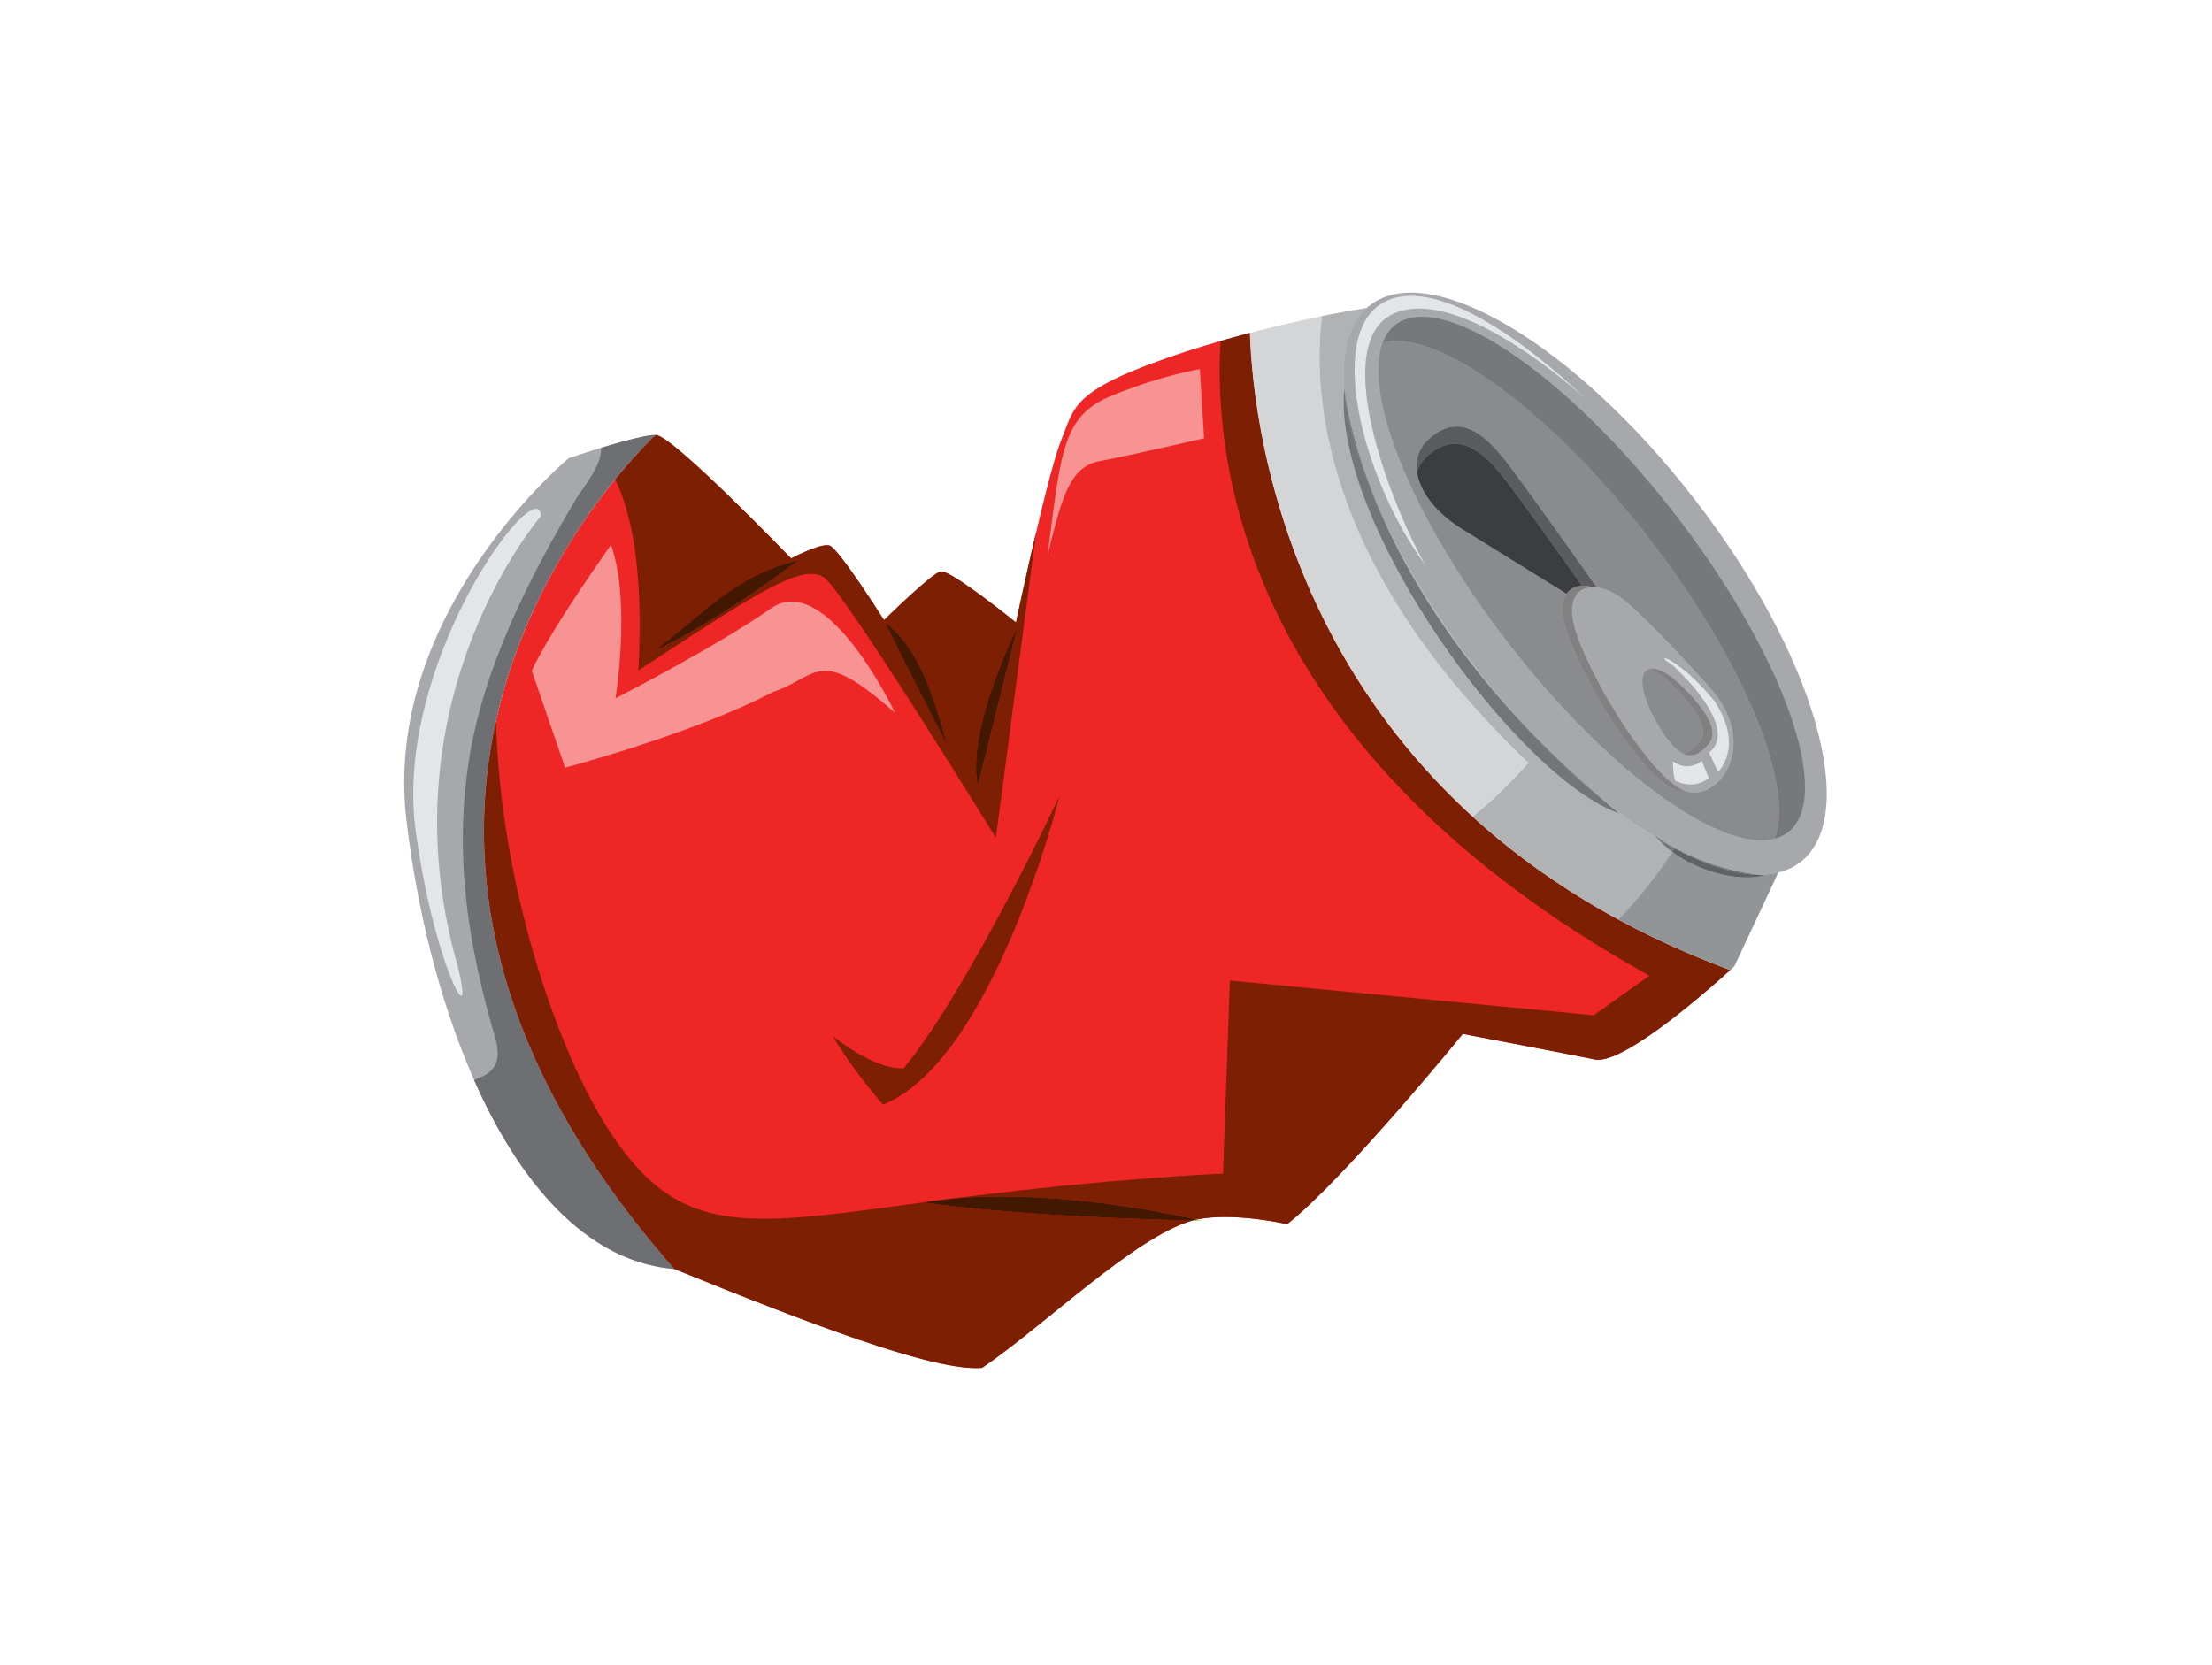 <svg width="93" height="70" viewBox="0 0 93 70" fill="none" xmlns="http://www.w3.org/2000/svg">
<g id="recycling=can--5">
<g id="Group 90">
<path id="path1534" d="M27.573 18.289C28.29 18.316 33.262 23.481 33.262 23.481C33.262 23.481 34.458 22.844 34.861 22.931C35.243 23.019 37.167 26.076 37.167 26.076C37.167 26.076 39.155 24.115 39.547 24.028C39.949 23.93 42.715 26.173 42.715 26.173C42.715 26.173 44.046 19.878 44.629 18.473C45.212 17.072 44.991 16.388 49.858 14.782C50.807 14.477 51.715 14.219 52.55 13.998C52.684 18.121 54.414 33.964 72.743 40.789C71.929 41.526 68.386 44.677 67.115 44.56C65.925 44.315 61.5 43.474 61.5 43.474C61.5 43.474 56.509 49.598 54.112 51.475C54.112 51.475 51.678 50.905 50.103 51.328C47.669 52.045 43.928 55.719 41.294 57.513C39.4 57.684 34.415 55.823 28.358 53.359C10.799 33.427 27.573 18.289 27.573 18.289Z" fill="#EE2625"/>
<path id="path1536" d="M17.084 34.457C16.072 25.751 23.913 19.265 23.913 19.265C23.913 19.265 26.862 18.266 27.573 18.289C27.573 18.289 10.799 33.428 28.357 53.359C21.925 52.843 18.1 43.159 17.084 34.457Z" fill="#A7A8AB"/>
<path id="path1538" d="M28.317 53.356C28.311 53.353 28.304 53.353 28.294 53.353C28.304 53.353 28.311 53.353 28.317 53.356ZM28.28 53.353C28.27 53.349 28.26 53.349 28.25 53.349C28.26 53.349 28.27 53.349 28.28 53.353ZM28.244 53.349C28.233 53.346 28.22 53.346 28.21 53.346C28.22 53.346 28.233 53.346 28.244 53.349ZM28.203 53.343C24.61 52.974 21.837 49.726 19.93 45.408C19.93 45.408 19.927 45.408 19.927 45.411C21.837 49.729 24.61 52.974 28.203 53.343Z" fill="#A7A8AB"/>
<path id="path1540" d="M25.267 18.832C25.84 18.658 26.487 18.473 26.973 18.369C26.49 18.473 25.843 18.654 25.267 18.829C25.267 18.829 25.267 18.829 25.267 18.832Z" fill="#A7A8AB"/>
<path id="path1542" d="M28.357 53.359C22.323 46.508 20.342 40.222 20.346 34.923C20.349 24.809 27.573 18.289 27.573 18.289C27.566 18.289 27.56 18.289 27.553 18.289C27.419 18.289 27.214 18.319 26.973 18.37C26.487 18.474 25.84 18.658 25.267 18.832C25.33 19.556 24.476 20.552 24.194 21.018C22.176 24.424 20.252 28.235 19.682 32.187C19.105 36.18 19.705 39.81 20.822 43.648C21.147 44.788 20.674 45.143 19.93 45.408C21.837 49.726 24.61 52.974 28.203 53.343C28.207 53.346 28.21 53.346 28.21 53.346C28.22 53.346 28.233 53.346 28.243 53.349C28.247 53.349 28.247 53.349 28.25 53.349C28.26 53.349 28.27 53.349 28.28 53.353C28.284 53.353 28.29 53.353 28.294 53.353C28.304 53.353 28.311 53.353 28.317 53.356C28.331 53.356 28.344 53.356 28.357 53.359Z" fill="#6D6F73"/>
<path id="path1544" d="M42.715 26.173C42.715 26.173 42.983 24.91 43.328 23.388C42.98 24.91 42.715 26.173 42.715 26.173Z" fill="#86D018"/>
<path id="path1546" d="M41.87 35.227L43.563 22.379C43.482 22.721 43.405 23.059 43.328 23.388C42.983 24.91 42.715 26.173 42.715 26.173C42.715 26.173 40.063 24.025 39.577 24.025C39.567 24.025 39.557 24.025 39.547 24.028C39.155 24.115 37.167 26.076 37.167 26.076C37.167 26.076 35.243 23.019 34.861 22.932C34.834 22.928 34.804 22.925 34.77 22.925C34.308 22.925 33.262 23.482 33.262 23.482C33.262 23.482 28.29 18.316 27.573 18.289C27.573 18.289 26.856 18.946 25.867 20.16C26.524 21.507 27.07 23.901 26.842 28.185C30.664 25.704 32.93 24.132 34.11 24.132C34.341 24.132 34.529 24.192 34.683 24.316C35.615 25.07 41.87 35.227 41.87 35.227ZM42.782 26.334L41.116 33.022C41.116 33.022 40.472 31.225 42.782 26.334ZM37.211 26.173C38.662 27.253 39.269 29.338 39.828 31.342C39.828 31.342 38.535 28.882 37.211 26.173ZM33.573 23.555C33.573 23.555 30.215 26.133 27.469 27.387C29.437 25.965 30.821 24.206 33.573 23.555Z" fill="#7D1F03"/>
<path id="path1548" d="M41.035 57.526C41.126 57.526 41.213 57.523 41.294 57.513C43.928 55.719 47.669 52.045 50.103 51.328C50.11 51.325 50.113 51.325 50.12 51.325C48.551 51.288 42.678 51.123 38.816 50.557C36.011 50.939 33.868 51.247 32.135 51.247C29.226 51.247 27.456 50.379 25.599 47.523C23.373 44.094 21.036 37.111 20.852 30.337C19.518 36.417 20.473 44.406 28.358 53.359C34.157 55.719 38.974 57.526 41.035 57.526Z" fill="#7D1F03"/>
<path id="path1550" d="M51.316 14.34C51.39 14.32 51.461 14.296 51.534 14.276C51.461 14.296 51.39 14.317 51.316 14.34ZM52.302 14.065C52.386 14.042 52.47 14.018 52.55 13.998C52.47 14.018 52.386 14.042 52.302 14.065Z" fill="#86D018"/>
<path id="path1552" d="M54.112 51.475C56.509 49.598 61.5 43.474 61.5 43.474C61.5 43.474 65.925 44.315 67.115 44.56C67.139 44.563 67.162 44.563 67.186 44.563C68.516 44.563 71.946 41.513 72.743 40.788C72.187 40.581 71.644 40.363 71.114 40.142C71.108 40.138 71.101 40.135 71.094 40.132C71.084 40.128 71.074 40.121 71.061 40.118C70.33 39.806 69.629 39.481 68.956 39.143C68.952 39.139 68.945 39.136 68.942 39.133C68.936 39.129 68.929 39.126 68.922 39.126C67.856 38.586 66.861 38.016 65.932 37.416C53.958 29.723 52.664 17.538 52.55 13.998C52.47 14.018 52.386 14.041 52.302 14.065C52.054 14.132 51.796 14.203 51.534 14.276C51.461 14.296 51.39 14.32 51.316 14.34C50.998 19.593 52.383 31.6 69.348 41.026L67.005 42.689L51.709 41.231L51.42 49.35C51.42 49.35 46.818 49.521 39.879 50.416C40.616 50.342 41.371 50.312 42.118 50.312C45.806 50.312 49.399 51.073 50.301 51.281C50.676 51.2 51.092 51.173 51.504 51.173C52.815 51.173 54.112 51.475 54.112 51.475Z" fill="#7D1F03"/>
<path id="path1554" d="M52.55 13.998C56.184 13.043 58.654 12.785 58.654 12.785L75.264 35.626L72.915 40.631C72.915 40.631 72.847 40.691 72.743 40.789C54.414 33.964 52.684 18.121 52.55 13.998Z" fill="#D4D5D6"/>
<path id="path1556" d="M72.743 40.789C72.723 40.779 72.7 40.772 72.68 40.765C72.666 40.758 72.653 40.755 72.64 40.748C72.636 40.748 72.633 40.748 72.633 40.745C72.113 40.551 71.607 40.349 71.114 40.142C71.644 40.363 72.187 40.581 72.743 40.789ZM71.094 40.132C71.084 40.128 71.074 40.121 71.061 40.118C71.074 40.121 71.084 40.128 71.094 40.132ZM68.956 39.143C68.952 39.139 68.945 39.136 68.942 39.133C68.945 39.136 68.952 39.139 68.956 39.143ZM68.922 39.126C68.724 39.022 68.526 38.921 68.332 38.818C67.487 38.372 66.686 37.902 65.932 37.416C66.861 38.016 67.856 38.586 68.922 39.126Z" fill="#681A03"/>
<path id="path1558" d="M72.743 40.789C72.723 40.779 72.703 40.772 72.68 40.765C72.7 40.772 72.723 40.779 72.743 40.789ZM72.64 40.748C72.636 40.748 72.633 40.748 72.633 40.745C72.633 40.748 72.636 40.748 72.64 40.748ZM68.332 38.818C68.235 38.767 68.138 38.714 68.04 38.66C68.134 38.563 68.238 38.459 68.335 38.355C69.07 37.55 69.727 36.706 70.31 35.824C70.075 35.653 69.864 35.462 69.686 35.261C68.945 34.812 68.181 34.269 67.407 33.642C67.628 33.833 67.859 34.024 68.091 34.212C63.783 32.706 55.986 21.976 56.512 16.304C56.398 14.813 56.697 13.636 57.458 12.952C56.965 13.029 56.335 13.14 55.59 13.291C55.192 16.438 55.503 23.739 64.266 32.076C63.445 33.015 62.654 33.746 61.923 34.346C63.103 35.422 64.433 36.454 65.932 37.416C66.686 37.902 67.487 38.372 68.332 38.818ZM63.87 30.27C63.254 29.586 62.647 28.862 62.057 28.097C60.404 25.965 59.08 23.79 58.138 21.765C59.204 24.159 60.967 27.135 63.87 30.27Z" fill="#B0B2B4"/>
<path id="path1560" d="M71.114 40.142C71.108 40.138 71.101 40.135 71.094 40.132C71.101 40.135 71.108 40.138 71.114 40.142ZM71.061 40.118C70.333 39.806 69.629 39.481 68.956 39.143C69.629 39.481 70.33 39.806 71.061 40.118ZM68.942 39.133C68.935 39.129 68.929 39.126 68.922 39.126C68.929 39.126 68.935 39.129 68.942 39.133Z" fill="#681A03"/>
<path id="path1562" d="M72.68 40.765C72.666 40.759 72.653 40.755 72.64 40.748C72.653 40.755 72.666 40.759 72.68 40.765ZM72.633 40.745C71.081 40.165 69.653 39.518 68.332 38.818C68.526 38.922 68.724 39.022 68.922 39.126C68.929 39.126 68.935 39.129 68.942 39.133C68.945 39.136 68.952 39.139 68.956 39.143C69.629 39.481 70.333 39.806 71.061 40.118C71.074 40.122 71.084 40.128 71.094 40.132C71.101 40.135 71.108 40.138 71.114 40.142C71.607 40.35 72.113 40.551 72.633 40.745Z" fill="#561603"/>
<path id="path1564" d="M72.743 40.789C72.847 40.691 72.915 40.631 72.915 40.631L74.765 36.685C74.52 36.746 74.255 36.776 73.977 36.776C73.937 36.776 73.9 36.776 73.86 36.776C73.974 36.789 74.091 36.8 74.208 36.809C73.97 36.87 73.712 36.897 73.444 36.897C72.408 36.897 71.195 36.478 70.31 35.824C69.727 36.706 69.07 37.55 68.335 38.355C68.238 38.459 68.134 38.563 68.04 38.66C68.138 38.714 68.235 38.767 68.332 38.818C69.653 39.518 71.081 40.165 72.633 40.745C72.633 40.748 72.636 40.748 72.64 40.748C72.653 40.755 72.666 40.758 72.68 40.765C72.703 40.772 72.723 40.779 72.743 40.789Z" fill="#929597"/>
<path id="path1566" d="M62.057 28.098C67.055 34.56 73.166 38.208 75.7 36.247C78.238 34.279 76.25 27.444 71.242 20.988C66.24 14.518 60.133 10.871 57.595 12.838C55.051 14.796 57.049 21.631 62.057 28.098Z" fill="#A7A8AB"/>
<path id="path1568" d="M74.614 35.261C74.822 35.211 75.006 35.12 75.177 34.996C77.108 33.498 74.983 27.511 70.421 21.618C66.566 16.633 62.204 13.318 59.784 13.318C59.342 13.318 58.966 13.428 58.668 13.656C58.43 13.844 58.252 14.095 58.135 14.404C58.145 14.404 58.155 14.4 58.165 14.397C58.329 14.357 58.504 14.337 58.695 14.337C58.788 14.337 58.886 14.34 58.986 14.35C58.986 14.35 58.986 14.35 58.99 14.35C59 14.354 59.013 14.354 59.023 14.354C59.063 14.36 59.1 14.364 59.141 14.37H59.144C59.184 14.377 59.224 14.384 59.264 14.39C59.301 14.397 59.338 14.404 59.375 14.411C59.392 14.414 59.409 14.417 59.425 14.421C59.425 14.421 59.429 14.421 59.429 14.424C59.482 14.434 59.536 14.447 59.59 14.461C59.59 14.461 59.59 14.461 59.593 14.461C61.869 15.051 65.221 17.662 68.369 21.44C68.372 21.44 68.372 21.44 68.372 21.44C68.429 21.51 68.49 21.584 68.55 21.654C68.553 21.661 68.56 21.668 68.567 21.675C68.604 21.721 68.644 21.768 68.681 21.815C68.711 21.852 68.741 21.892 68.775 21.929C68.855 22.03 68.932 22.127 69.013 22.228C69.039 22.265 69.07 22.298 69.096 22.335C69.096 22.338 69.1 22.338 69.1 22.338C69.1 22.342 69.1 22.342 69.1 22.342C69.143 22.395 69.187 22.452 69.231 22.509C69.264 22.549 69.294 22.59 69.324 22.63C72.75 27.055 74.802 31.533 74.799 34.121C74.795 34.56 74.735 34.943 74.614 35.261Z" fill="#77787C"/>
<path id="path1570" d="M74.051 35.331C74.252 35.331 74.44 35.311 74.614 35.261C74.735 34.942 74.795 34.56 74.799 34.121C74.802 31.533 72.75 27.055 69.324 22.63C69.294 22.589 69.264 22.549 69.231 22.509C69.187 22.452 69.143 22.395 69.1 22.341C69.1 22.341 69.1 22.341 69.1 22.338C69.1 22.338 69.096 22.338 69.096 22.335C69.07 22.298 69.039 22.264 69.013 22.227C68.932 22.127 68.855 22.03 68.775 21.929C68.741 21.892 68.711 21.852 68.681 21.815C68.644 21.768 68.604 21.721 68.567 21.674C68.56 21.668 68.553 21.661 68.55 21.654C68.49 21.584 68.429 21.51 68.372 21.44C68.372 21.44 68.372 21.44 68.369 21.44C65.221 17.662 61.869 15.05 59.593 14.46C59.59 14.46 59.59 14.46 59.59 14.46C59.536 14.447 59.482 14.434 59.429 14.424C59.429 14.42 59.425 14.42 59.425 14.42C59.409 14.417 59.392 14.414 59.375 14.41C59.338 14.403 59.301 14.397 59.264 14.39C59.224 14.383 59.184 14.377 59.144 14.37H59.141C59.1 14.363 59.063 14.36 59.023 14.353C59.013 14.353 59 14.353 58.99 14.35C58.986 14.35 58.986 14.35 58.986 14.35C58.886 14.34 58.788 14.336 58.695 14.336C58.507 14.336 58.329 14.357 58.165 14.397C58.155 14.4 58.145 14.403 58.135 14.403C57.293 16.623 59.415 21.869 63.418 27.038C67.273 32.019 71.624 35.331 74.051 35.331ZM67.129 24.698C67.504 24.741 67.937 24.943 68.342 25.278C69.549 26.284 71.892 28.915 71.892 28.915C73.823 31.07 72.569 33.323 71.228 33.323C71.104 33.323 70.98 33.303 70.856 33.263C70.846 33.263 70.836 33.263 70.829 33.263C70.622 33.266 70.414 33.209 70.213 33.095C68.721 32.224 66.307 28.171 65.798 26.3C65.634 25.677 65.681 25.238 65.865 24.966C64.9 24.369 62.892 23.126 61.48 22.251C60.324 21.527 59.68 20.635 59.576 19.834C59.66 19.586 59.807 19.361 60.022 19.167C60.032 19.16 60.042 19.15 60.052 19.14C60.042 19.15 60.032 19.16 60.022 19.167C59.807 19.361 59.66 19.586 59.576 19.834C59.502 19.301 59.667 18.818 60.089 18.45C60.475 18.108 60.853 17.937 61.239 17.937C61.906 17.937 62.587 18.446 63.364 19.465C64.424 20.863 66.576 23.91 67.129 24.698ZM70.769 31.691C70.994 31.654 71.225 31.493 71.463 31.188C72.15 30.309 69.941 28.459 69.941 28.459C69.723 28.295 69.532 28.184 69.371 28.121C68.905 28.208 68.945 29.036 69.495 30.092C69.938 30.923 70.35 31.5 70.769 31.691ZM66.512 24.631C65.637 23.394 64.135 21.282 63.297 20.186C63.284 20.166 63.267 20.146 63.254 20.129C63.267 20.146 63.284 20.166 63.297 20.186C64.135 21.282 65.637 23.394 66.512 24.631ZM63.23 20.099C63.22 20.085 63.21 20.072 63.203 20.062C63.21 20.072 63.22 20.085 63.23 20.099ZM63.18 20.032C63.173 20.025 63.166 20.018 63.16 20.008C63.166 20.018 63.173 20.025 63.18 20.032ZM60.089 19.11C60.109 19.093 60.126 19.08 60.143 19.066C60.126 19.08 60.109 19.093 60.089 19.11ZM60.15 19.06C60.488 18.795 60.823 18.661 61.162 18.661C60.823 18.661 60.491 18.795 60.15 19.06ZM61.189 18.661C61.182 18.661 61.175 18.661 61.172 18.661C61.175 18.661 61.182 18.661 61.189 18.661Z" fill="#8A8B8F"/>
<path id="path1572" d="M67.129 24.698C66.575 23.91 64.423 20.863 63.364 19.465C62.586 18.447 61.906 17.937 61.239 17.937C60.853 17.937 60.474 18.108 60.089 18.45C59.667 18.819 59.502 19.301 59.576 19.834C59.66 19.586 59.807 19.362 60.022 19.167C60.032 19.16 60.042 19.15 60.052 19.14C60.066 19.13 60.079 19.12 60.089 19.11C60.109 19.093 60.126 19.08 60.143 19.067C60.146 19.067 60.146 19.063 60.149 19.06C60.491 18.795 60.823 18.661 61.162 18.661C61.165 18.661 61.168 18.661 61.172 18.661C61.175 18.661 61.182 18.661 61.188 18.661C61.809 18.668 62.446 19.117 63.16 20.009C63.166 20.019 63.173 20.025 63.18 20.032C63.186 20.042 63.193 20.052 63.203 20.062C63.21 20.072 63.22 20.086 63.23 20.099C63.237 20.109 63.247 20.119 63.253 20.129C63.267 20.146 63.284 20.166 63.297 20.186C64.135 21.282 65.637 23.394 66.512 24.631C66.528 24.631 66.549 24.628 66.565 24.628C66.693 24.628 66.823 24.648 66.964 24.685C67.018 24.685 67.075 24.692 67.129 24.698Z" fill="#5A5C60"/>
<path id="path1574" d="M65.865 24.966C66.009 24.752 66.237 24.645 66.512 24.631C65.637 23.394 64.135 21.282 63.297 20.186C63.284 20.166 63.267 20.146 63.254 20.129C63.247 20.119 63.237 20.109 63.23 20.099C63.22 20.086 63.21 20.072 63.203 20.062C63.193 20.052 63.187 20.042 63.18 20.032C63.173 20.025 63.166 20.019 63.16 20.009C62.446 19.117 61.809 18.668 61.189 18.661C61.182 18.661 61.175 18.661 61.172 18.661C61.169 18.661 61.165 18.661 61.162 18.661C60.823 18.661 60.488 18.795 60.15 19.06C60.146 19.063 60.146 19.067 60.143 19.067C60.126 19.08 60.109 19.093 60.089 19.11C60.079 19.12 60.066 19.13 60.052 19.14C60.042 19.15 60.032 19.16 60.022 19.167C59.807 19.362 59.66 19.586 59.576 19.834C59.68 20.635 60.324 21.527 61.48 22.251C62.892 23.126 64.9 24.37 65.865 24.966Z" fill="#3B3D40"/>
<path id="path1576" d="M63.254 20.129C63.247 20.119 63.237 20.109 63.23 20.099C63.237 20.109 63.247 20.119 63.254 20.129ZM63.203 20.062C63.193 20.052 63.187 20.042 63.18 20.032C63.187 20.042 63.193 20.052 63.203 20.062ZM63.16 20.009C62.446 19.117 61.809 18.668 61.189 18.661C61.809 18.668 62.446 19.117 63.16 20.009ZM60.052 19.14C60.066 19.13 60.079 19.12 60.089 19.11C60.079 19.12 60.066 19.13 60.052 19.14ZM60.143 19.067C60.146 19.067 60.146 19.063 60.15 19.06C60.146 19.063 60.146 19.067 60.143 19.067ZM61.162 18.661C61.165 18.661 61.169 18.661 61.172 18.661C61.169 18.661 61.165 18.661 61.162 18.661Z" fill="#27282B"/>
<path id="path1578" d="M69.103 30.031C69.918 31.577 70.642 32.237 71.463 31.188C72.15 30.31 69.941 28.459 69.941 28.459C68.587 27.437 68.292 28.489 69.103 30.031ZM65.798 26.3C65.302 24.427 66.736 24.219 67.943 25.228C69.15 26.223 71.486 28.858 71.486 28.858C73.719 31.342 71.708 33.96 70.213 33.095C68.721 32.224 66.307 28.171 65.798 26.3Z" fill="#818182"/>
<path id="path1580" d="M69.495 30.092C70.317 31.631 71.034 32.301 71.862 31.245C72.552 30.373 70.333 28.516 70.333 28.516C68.979 27.497 68.691 28.55 69.495 30.092ZM66.19 26.358C65.694 24.487 67.135 24.279 68.342 25.278C69.549 26.284 71.892 28.915 71.892 28.915C74.118 31.403 72.107 34.021 70.612 33.156C69.12 32.281 66.7 28.228 66.19 26.358Z" fill="#A7A8AB"/>
<path id="path1582" d="M37.123 46.447C41.766 44.59 44.548 33.467 44.548 33.467C44.548 33.467 40.74 41.573 37.995 44.918C37.968 44.922 37.938 44.922 37.911 44.922C36.644 44.922 35.022 43.567 35.022 43.567C35.022 43.567 35.615 44.69 37.123 46.447Z" fill="#7D1F03"/>
<path id="path1584" d="M50.519 51.331C50.519 51.331 50.442 51.311 50.301 51.281C50.241 51.294 50.18 51.307 50.12 51.324C50.375 51.328 50.519 51.331 50.519 51.331Z" fill="#86D018"/>
<path id="path1586" d="M38.816 50.557C39.178 50.51 39.53 50.463 39.879 50.416C39.52 50.453 39.165 50.5 38.816 50.557Z" fill="#7D1F03"/>
<path id="path1588" d="M50.12 51.324C50.18 51.307 50.24 51.294 50.301 51.281C49.399 51.073 45.805 50.312 42.118 50.312C41.37 50.312 40.616 50.342 39.879 50.416C39.53 50.463 39.178 50.51 38.816 50.557C42.678 51.123 48.551 51.287 50.12 51.324Z" fill="#421900"/>
<path id="path1590" d="M41.116 33.022L42.782 26.334C40.472 31.225 41.116 33.022 41.116 33.022Z" fill="#421900"/>
<path id="path1592" d="M39.829 31.342C39.269 29.337 38.662 27.252 37.211 26.173C38.535 28.881 39.829 31.342 39.829 31.342Z" fill="#421900"/>
<path id="path1594" d="M27.469 27.387C30.215 26.133 33.574 23.555 33.574 23.555C30.821 24.206 29.437 25.965 27.469 27.387Z" fill="#421900"/>
<path id="path1596" d="M68.091 34.212C67.859 34.024 67.628 33.833 67.407 33.642C66.234 32.697 65.037 31.564 63.87 30.27C60.967 27.136 59.204 24.159 58.138 21.765C57.193 19.734 56.633 17.85 56.512 16.305C55.986 21.977 63.783 32.707 68.091 34.212Z" fill="#737579"/>
<path id="path1598" d="M67.407 33.642C66.069 32.512 64.899 31.379 63.87 30.269C65.037 31.563 66.234 32.696 67.407 33.642ZM58.138 21.765C56.67 18.476 56.516 16.284 56.516 16.284C56.516 16.291 56.516 16.297 56.512 16.304C56.633 17.85 57.193 19.733 58.138 21.765Z" fill="#6D6F73"/>
<path id="path1600" d="M70.31 35.824C70.343 35.774 70.377 35.724 70.407 35.674C70.169 35.546 69.928 35.409 69.687 35.261C69.864 35.462 70.075 35.654 70.31 35.824Z" fill="#737579"/>
<path id="path1602" d="M73.444 36.897C73.712 36.897 73.971 36.87 74.209 36.81C74.091 36.8 73.974 36.79 73.86 36.776C72.868 36.746 71.688 36.361 70.407 35.673C70.377 35.724 70.343 35.774 70.31 35.824C71.195 36.478 72.408 36.897 73.444 36.897Z" fill="#606265"/>
<path id="path1604" d="M73.86 36.776C71.352 36.478 69.599 35.16 69.599 35.16C69.626 35.194 69.656 35.227 69.686 35.261C69.928 35.408 70.169 35.546 70.407 35.673C71.688 36.361 72.868 36.746 73.86 36.776Z" fill="#6D6F73"/>
<path id="path1606" d="M59.918 23.746C58.306 20.863 55.849 14.213 58.721 13.133C59.013 13.023 59.331 12.973 59.663 12.973C62.573 12.973 66.669 16.78 66.669 16.78C66.669 16.78 62.328 12.439 59.321 12.439C59.04 12.439 58.768 12.48 58.514 12.563C55.56 13.539 57.226 20.099 59.918 23.746Z" fill="#E4E5E6"/>
<path id="path1608" d="M44.039 23.377C44.636 20.92 44.971 19.626 46.235 19.388C47.508 19.154 50.623 18.429 50.623 18.429L50.445 15.523C50.445 15.523 48.943 15.751 46.804 16.609C44.672 17.467 44.622 18.865 44.039 23.377Z" fill="#F79392"/>
<path id="path1610" d="M23.758 32.278C23.758 32.278 29.092 30.88 32.521 29.086C33.53 28.751 33.989 28.208 34.69 28.208C35.303 28.208 36.108 28.627 37.633 29.975C37.633 29.975 35.41 25.295 33.279 25.295C32.99 25.295 32.699 25.382 32.417 25.58C30.067 27.223 25.88 29.361 25.88 29.361C25.88 29.361 26.537 25.275 25.689 22.908C22.833 26.965 22.36 28.208 22.36 28.208L23.758 32.278Z" fill="#F79392"/>
<path id="path1612" d="M72.234 32.452C72.234 32.452 73.364 31.403 72.07 29.465C71.051 28.208 70.142 27.675 69.998 27.675C69.931 27.675 70.022 27.786 70.333 27.983C70.333 27.983 73.223 30.565 71.855 31.647C72.076 32.133 72.234 32.452 72.234 32.452Z" fill="#E4E5E6"/>
<path id="path1614" d="M71.078 32.988C71.312 32.988 71.584 32.921 71.849 32.71C71.641 32.251 71.553 31.986 71.553 31.986C71.553 31.986 71.309 32.221 70.937 32.221C70.759 32.221 70.555 32.167 70.333 32.013C70.34 32.673 70.434 32.824 70.434 32.824C70.434 32.824 70.709 32.988 71.078 32.988Z" fill="#E4E5E6"/>
<path id="path1616" d="M19.394 41.872C19.504 41.872 19.444 41.305 19.082 40.035C16.28 29.174 22.743 21.698 22.743 21.698C22.736 21.491 22.662 21.393 22.538 21.393C21.465 21.393 16.615 28.597 17.476 34.933C18.029 39.039 19.142 41.872 19.394 41.872Z" fill="#E4E5E6"/>
</g>
</g>
</svg>

